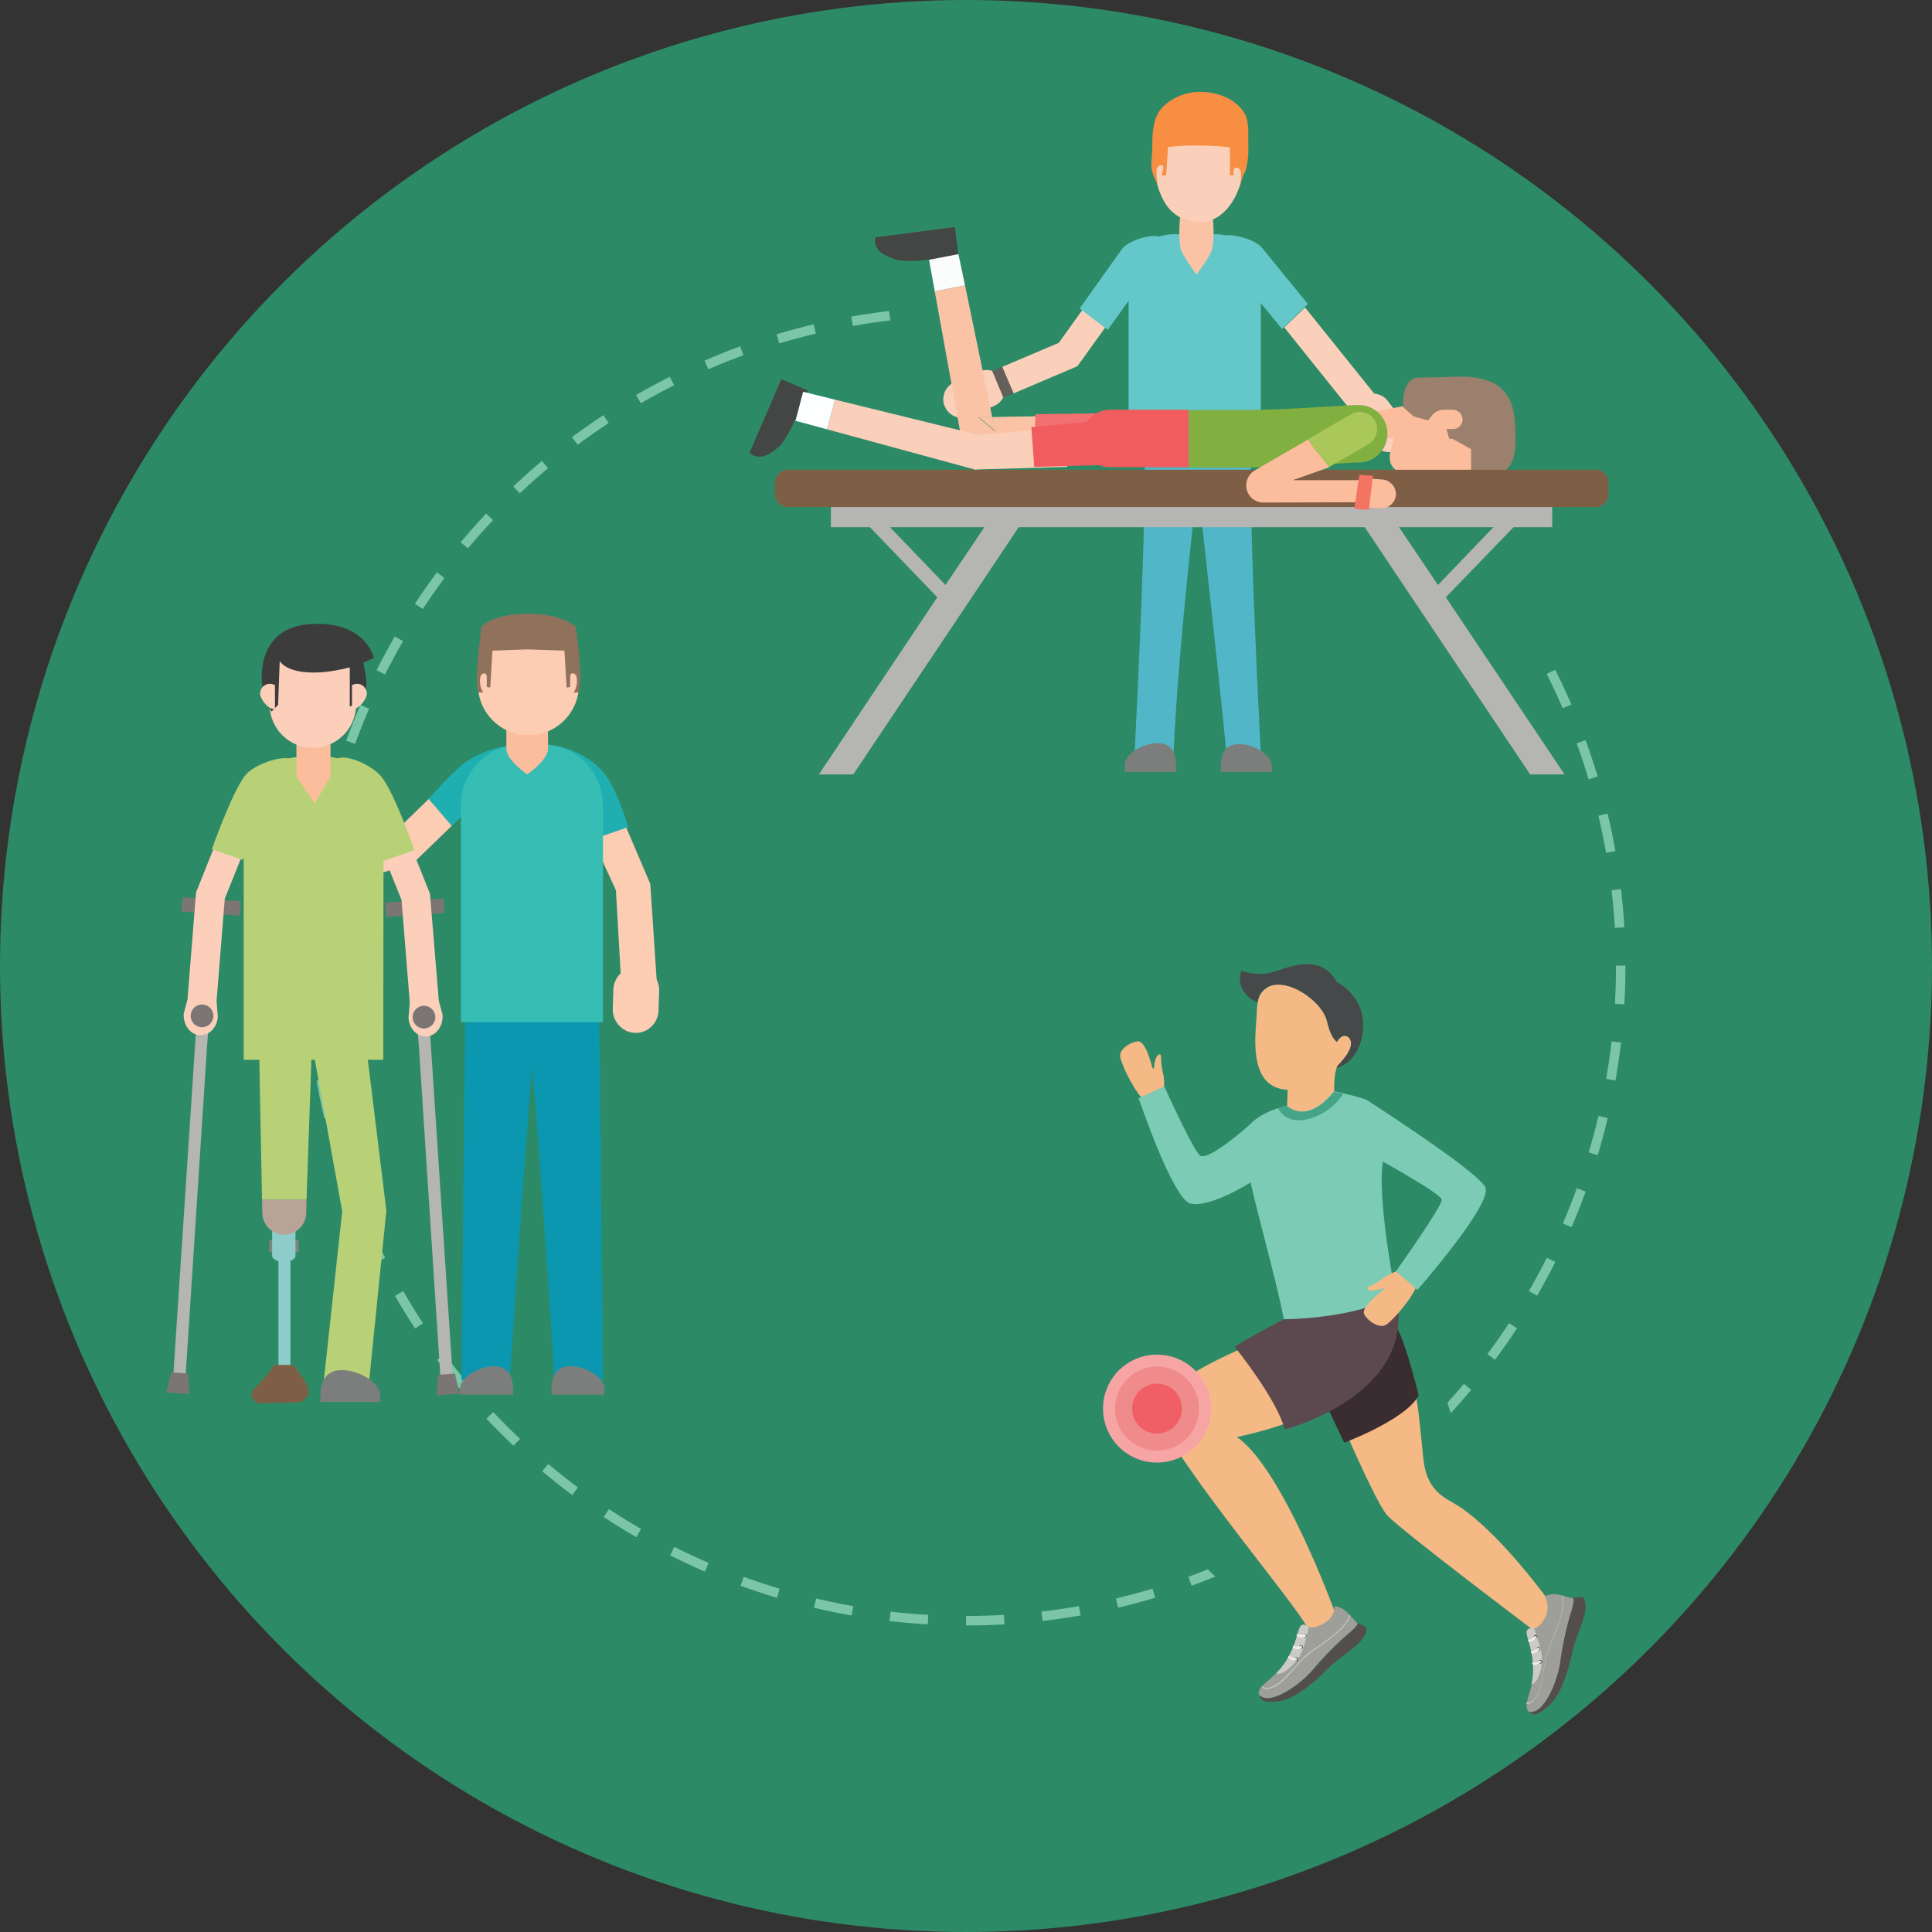 <?xml version="1.0" encoding="utf-8"?>
<!-- Generator: Adobe Illustrator 19.2.1, SVG Export Plug-In . SVG Version: 6.00 Build 0)  -->
<svg version="1.1" id="Layer_1" xmlns="http://www.w3.org/2000/svg" xmlns:xlink="http://www.w3.org/1999/xlink" x="0px" y="0px"
	 viewBox="0 0 612 612" style="enable-background:new 0 0 612 612;" xml:space="preserve">
<rect x="0" y="0" width="612" height="612" fill="#333333" stroke="none"/>
<style type="text/css">
	.st0{fill:#2D8A67;}
	.st1{fill:none;stroke:#7BC6A8;stroke-width:3;stroke-miterlimit:10;stroke-dasharray:12.065,12.065;}
	.st2{fill:#0A97AF;}
	.st3{fill:#7C7E7D;}
	.st4{fill:#FBBD9C;}
	.st5{fill:#1FAFB0;}
	.st6{fill:#FCCCB3;}
	.st7{fill:#36BDB4;}
	.st8{fill:#8F715C;}
	.st9{fill:#838383;}
	.st10{fill:#8CCCC9;}
	.st11{fill:#B5B5B4;}
	.st12{fill:#7B7674;}
	.st13{fill:#B8D177;}
	.st14{fill:#B7A497;}
	.st15{fill:#FBCFB9;}
	.st16{fill:#3D3C3C;}
	.st17{fill:#7F5E46;}
	.st18{fill:#FBD0BB;}
	.st19{fill:#64C7C9;}
	.st20{fill:#51B6C7;}
	.st21{fill:#FBC3A6;}
	.st22{fill:#F78E41;}
	.st23{fill:#655F5C;}
	.st24{fill:#9B806D;}
	.st25{fill:#444645;}
	.st26{fill:#FBFCFC;}
	.st27{fill:#F27071;}
	.st28{fill:#FDFEFF;}
	.st29{fill:#F15C5E;}
	.st30{fill:#81AF40;}
	.st31{fill:#AAC859;}
	.st32{fill:#F37463;}
	.st33{fill:#F5B985;}
	.st34{fill:#9D9F98;}
	.st35{fill:#534E4D;}
	.st36{fill:#CACAC7;}
	.st37{fill:#F1E8E8;}
	.st38{fill:#3A2D31;}
	.st39{fill:#5B494F;}
	.st40{fill:#46494A;}
	.st41{fill:#7CCBB5;}
	.st42{fill:#45A386;}
	.st43{fill:#F7A4A5;}
	.st44{fill:#EF8B8A;}
	.st45{fill:#F05F65;}
</style>
<g>
	<circle class="st0" cx="306" cy="306" r="306"/>
	<g>
		<circle class="st1" cx="306" cy="306" r="207.4"/>
	</g>
	<g id="XMLID_460_">
		<g id="XMLID_494_">
			<g id="XMLID_511_">
				<g id="XMLID_510_">
					<path id="XMLID_513_" class="st2" d="M191,437.2c0,0-1-115.5-1.3-116.5h-42.2c-0.3,1-1.3,116.5-1.3,116.5l15.4-1.6
						c0,0,4.4-68.3,7-97.9c2.6,29.7,7,97.9,7,97.9L191,437.2z"/>
					<path id="XMLID_507_" class="st3" d="M145.7,440c0-3.8,6.1-7.2,10.8-7.2s6,3.4,6,7.2c0,0.1,0,1.7,0,1.8h-16.7
						C145.7,441.8,145.7,440.1,145.7,440z"/>
				</g>
			</g>
			<g id="XMLID_555_">
				<g id="XMLID_559_">
					<path id="XMLID_560_" class="st4" d="M89,287.2c-2.8-0.3-5.2-2.2-6.1-5.1c-1.2-3.8,1-7.9,4.8-9l6-1.8c3.8-1.2,7.9,1,9,4.8
						c1.2,3.8-1,7.9-4.8,9l-6,1.8C91,287.3,89.9,287.4,89,287.2z"/>
				</g>
				<g id="XMLID_556_">
					<path id="XMLID_558_" class="st5" d="M156.3,248.9c2.2-2.2,9.1-8.4,7.6-11.1c-1.8-3.5-11.5,0.5-15.5,3
						c-3.8,2.3-12.7,12.3-12.7,12.3l7.4,8.5L156.3,248.9z"/>
					<path id="XMLID_557_" class="st6" d="M135.8,253.1l-10.7,10.4L94.2,273c-3,0.9-4.6,4.1-3.7,7c0.7,2.2,2.6,3.7,4.7,3.9
						c0.8,0.1,1.5,0,2.3-0.2l33.4-10.3l12.2-11.8L135.8,253.1z"/>
				</g>
			</g>
			<g id="XMLID_499_">
				<path id="XMLID_505_" class="st6" d="M194.7,322.7c1.1,2.6,3.6,4.4,6.5,4.5c4,0.1,7.3-3.1,7.4-7.1l0.2-6.3
					c0.1-4-3.1-7.3-7.1-7.4s-7.3,3.1-7.4,7.1l-0.2,6.3C194.1,320.8,194.3,321.8,194.7,322.7z"/>
				<g id="XMLID_500_">
					<path id="XMLID_502_" class="st5" d="M182.6,248.5c-0.9-3-11.5-11.2-8.5-12.1c3-0.9,12.9,2.7,17.5,8.8
						c4.1,5.4,7.4,16.8,7.4,16.8l-11.2,4L182.6,248.5z"/>
					<path id="XMLID_501_" class="st6" d="M198.4,262.2L206,280l2.1,31.8c0.4,3.1-1.7,5.9-4.8,6.4c-2.3,0.3-4.4-0.8-5.6-2.6
						c-0.4-0.6-0.7-1.4-0.8-2.2l-1.8-31.4l-7.4-16.1L198.4,262.2z"/>
				</g>
			</g>
			<path id="XMLID_440_" class="st7" d="M191.1,323.8H146V255c0-10.6,8.6-19.2,19.2-19.2h6.6c10.6,0,19.2,8.6,19.2,19.2v68.8H191.1z
				"/>
			<path id="XMLID_458_" class="st4" d="M160.4,227v10.2c0,3.6,6.6,8.1,6.6,8.1s6.6-4.5,6.6-8.1V227H160.4z"/>
			<circle id="XMLID_388_" class="st6" cx="167.4" cy="216.9" r="16"/>
			<g id="XMLID_453_">
				<path class="st8" d="M182.4,198.6c0,0-4-4.2-15.3-4.2s-14.6,4.2-14.6,4.2s-1.5,11.5-1.5,16.6c0,1.4,0.2,2.8,0.5,4.1l1.6,0.1
					c0,0-1.4-1.8-1-4.7c0.1-0.7,0.5-1.3,1.2-1.4c0.8-0.1,0.9,0.7,0.9,1.4v2.9l1.1,0.2l0.7-11.7l11-0.4l11.8,0.4l0.7,11.7l1.1-0.2
					v-2.9c0-0.8,0.1-1.5,0.9-1.4c0.7,0.1,1.1,0.7,1.2,1.4c0.4,2.9-1,4.7-1,4.7l1.6-0.1c0.3-1.3,0.5-2.7,0.5-4.1
					C184,210.2,182.4,198.6,182.4,198.6z"/>
			</g>
		</g>
		<g id="XMLID_508_">
			<g id="XMLID_492_">
				<rect id="XMLID_515_" x="85.3" y="392.8" class="st9" width="9.3" height="3.9"/>
			</g>
			<g id="XMLID_475_">
				<path id="XMLID_514_" class="st10" d="M89.9,399.7c-2.1,0-3.7-0.9-3.7-1.9v-9.3c0-1.1,1.7-1.9,3.7-1.9c2.1,0,3.7,0.9,3.7,1.9
					v9.3C93.6,398.9,92,399.7,89.9,399.7z"/>
			</g>
			<g id="XMLID_473_">
				<polygon id="XMLID_484_" class="st11" points="66.4,321.1 62.5,320.8 61.8,331 54.7,438.6 58.6,438.8 65.6,331.2 				"/>
				<polygon id="XMLID_476_" class="st12" points="60,441.6 52.7,441.1 54.2,434.7 59.5,435.1 				"/>
				<path id="XMLID_477_" class="st12" d="M76,290.1l0.3-4.6l-18.5-1.3l-0.3,4.6l6.1,0.4l-1,29c-1.2,0.6-2.1,1.8-2.2,3.3
					c-0.2,2.2,1.5,4.1,3.7,4.3c2.2,0.2,4.1-1.5,4.3-3.7c0.1-1.5-0.6-2.8-1.7-3.6l3.2-28.9L76,290.1z"/>
			</g>
			<path id="XMLID_463_" class="st13" d="M121.4,335.7H77.2v-77.1c0-10.4,8.4-18.9,18.9-18.9h6.5c10.4,0,18.9,8.4,18.9,18.9
				L121.4,335.7L121.4,335.7z"/>
			<g id="XMLID_466_">
				<path id="XMLID_495_" class="st13" d="M98.8,331.1c-0.1-3.8-6.1-4.9-9.9-4.9c-3.8,0.1-6.9,3.3-6.8,7.1L83,380h14.1L98.8,331.1z"
					/>
				<path id="XMLID_496_" class="st14" d="M83,380l0.1,4.3c0.1,3.8,3.2,6.8,7,6.8h0.1c3.8-0.1,6.9-3.3,6.8-7.1l0.1-4L83,380L83,380z
					"/>
			</g>
			<g id="XMLID_468_">
				<path id="XMLID_472_" class="st13" d="M117,436.8l-14.4,0.3l5.8-53.4l-9.5-52.6l17.2,1.2l6.2,50.5c0.1,0.5,0.1,1,0,1.6
					L117,436.8z"/>
			</g>
			<g id="XMLID_469_">
				<polygon id="XMLID_450_" class="st4" points="104.7,246 99.7,254.5 93.9,246 93.9,231.3 104.7,231.3 				"/>
				<g id="XMLID_465_">
					<path id="XMLID_461_" class="st15" d="M100.4,200.2h-2.6c-6.8,0-12.4,5.5-12.4,12.4v10.6c0,7.5,6.1,13.7,13.7,13.7l0,0
						c7.5,0,13.7-6.1,13.7-13.7v-10.6C112.7,205.7,107.2,200.2,100.4,200.2z"/>
					<path id="XMLID_464_" class="st16" d="M118.4,208.4c0,0-2.1-10.8-18-10.8c-16,0-17.5,11.9-17.5,17s3.1,10.8,3.1,10.8l2.1-2.1
						l0.5-13.9c0,0,2.1,4.1,12.4,3.6c3.7-0.2,7.1-0.9,9.8-1.6v12.4c0,0,4.6-1.5,5.2-5.7c0.3-2.1-0.3-5.5-0.9-8.2
						C117.1,209.1,118.4,208.4,118.4,208.4z"/>
					<path id="XMLID_467_" class="st15" d="M85.5,216.6c-1.7,0-3.1,1.4-3.1,3.1c0,1.7,2.6,5.2,4.7,4.9V217
						C86.6,216.8,86,216.6,85.5,216.6z"/>
					<path id="XMLID_459_" class="st15" d="M113.1,216.6c1.7,0,3.1,1.4,3.1,3.1c0,1.7-2.6,5.2-4.7,4.9V217
						C112,216.8,112.6,216.6,113.1,216.6z"/>
				</g>
			</g>
			<g id="XMLID_470_">
				<path id="XMLID_483_" class="st15" d="M68.1,267.7l-6,15l-2.7,33.9l-1.2,4.5c-0.2,3.5,2,6.6,5,6.8c0.1,0,0.3,0,0.4,0
					c2.8,0,5.2-2.5,5.4-5.9l-0.4-4.9l2.6-32.4l5.7-14.2L68.1,267.7z"/>
				<path id="XMLID_485_" class="st13" d="M86.1,249.5c1.1-2.7,8.5-8.1,5.9-9.1c-2.7-1.1-11.4,1.6-14.3,5.2
					c-4,4.9-10.6,23.4-10.6,23.4l9.8,3.4L86.1,249.5z"/>
			</g>
			<circle id="XMLID_474_" class="st12" cx="64" cy="321.8" r="3.6"/>
			<g id="XMLID_486_">
				<polygon id="XMLID_491_" class="st11" points="131.9,321.5 135.8,321.2 136.5,331.4 143.6,439 139.7,439.2 132.7,331.6 				"/>
				<polygon id="XMLID_490_" class="st12" points="138.3,442 145.6,441.5 144.1,435.1 138.8,435.5 				"/>
				<path id="XMLID_487_" class="st12" d="M122.3,290.5l-0.3-4.6l18.5-1.3l0.3,4.6l-6.1,0.4l1,29c1.2,0.6,2.1,1.8,2.2,3.3
					c0.2,2.2-1.5,4.1-3.7,4.3c-2.2,0.2-4.1-1.5-4.3-3.7c-0.1-1.5,0.6-2.8,1.7-3.6l-3.2-28.9L122.3,290.5z"/>
			</g>
			<g id="XMLID_480_">
				<path id="XMLID_482_" class="st15" d="M130.2,268.1l6,15L139,317l1.2,4.5c0.2,3.5-2,6.6-5,6.8c-0.1,0-0.3,0-0.4,0
					c-2.8,0-5.2-2.5-5.4-5.9l0.4-4.9l-2.6-32.4l-5.7-14.2L130.2,268.1z"/>
				<path id="XMLID_481_" class="st13" d="M112.2,249.9c-1.1-2.7-7.8-8.6-5.1-9.7c2.7-1.1,10.2,1.8,13.6,5.7
					c4.1,4.8,10.6,23.4,10.6,23.4l-9.8,3.4L112.2,249.9z"/>
			</g>
			<circle id="XMLID_478_" class="st12" cx="134.3" cy="322.2" r="3.6"/>
			<g id="XMLID_493_">
				<path id="XMLID_512_" class="st10" d="M90.1,434.5c-1.1,0-1.9-0.9-1.9-1.9v-36.3c0-1.1,0.9-1.9,1.9-1.9c1.1,0,1.9,0.9,1.9,1.9
					v36.3C92,433.7,91.1,434.5,90.1,434.5z"/>
			</g>
			<path id="XMLID_503_" class="st17" d="M93.1,432.4c0-0.1-6.3,0-6.3,0c-1,2-4.2,5.4-6.2,7.5c-2.4,2.5,0.8,4.6,0.8,4.6l13.7-0.3
				c0,0,3-1.3,2.6-3.9C97,437,95.2,436,93.1,432.4z"/>
			<path id="XMLID_471_" class="st3" d="M120.4,442.1c0-4.3-6.9-8.1-12.1-8.1s-6.8,3.8-6.8,8.1c0,0.1,0,1.9,0,2h18.9
				C120.4,444,120.4,442.2,120.4,442.1z"/>
		</g>
		<path id="XMLID_543_" class="st3" d="M191.5,440c0-3.8-6.1-7.2-10.8-7.2s-6,3.4-6,7.2c0,0.1,0,1.7,0,1.8h16.7
			C191.5,441.8,191.5,440.1,191.5,440z"/>
	</g>
	<polygon class="st0" points="284,90.4 288,110.5 349.5,116.2 408.1,139.2 467.5,194.4 484.5,211.5 498,200.2 462.2,145.3 
		412.8,111.2 354.9,92.3 315.3,86.4 	"/>
	<g id="XMLID_518_">
		<g id="XMLID_462_">
			<g id="XMLID_366_">
				<path id="XMLID_371_" class="st18" d="M436.6,126.3l-23.2-28.9l-6.6,6.3l22.7,28.3c0.9,1.1,2.2,1.7,3.6,1.7c1,0,2-0.3,2.8-1
					C437.9,131.1,438.2,128.3,436.6,126.3z"/>
				<g id="XMLID_362_">
					<path id="XMLID_363_" class="st18" d="M440,143.2c-1.8,0-3.6-0.8-4.7-2.3l-5.1-6.7c-2-2.6-1.5-6.3,1.1-8.3s6.3-1.5,8.3,1.1
						l5.1,6.7c2,2.6,1.5,6.3-1.1,8.3C442.5,142.8,441.3,143.2,440,143.2z"/>
				</g>
				<path id="XMLID_368_" class="st19" d="M399.6,78.3c-2-2.4-11-5.4-14.1-2.8c-2.4,2,3.3,7.4,5.2,9.9l15.4,18.8l8.2-7.9L399.6,78.3
					z"/>
			</g>
			<g id="XMLID_489_">
				<path id="XMLID_360_" class="st20" d="M396.7,137.3l-17.2,0.1l-17.3-0.1c-0.2,1,2.2,1.9-2.8,101.5h12.3
					c1.9-38,7.1-80.4,7.5-84.3c0,0.1,0.4,0.1,0.3,0c0.4,3.9,5.3,47,9,83.9l10.9,0.5C394.3,139.3,396.9,138.3,396.7,137.3z"/>
				<path id="XMLID_488_" class="st19" d="M399.4,144.8h-41.9V88.5c0-7.9,6.4-14.3,14.3-14.3h13.3c7.9,0,14.3,6.4,14.3,14.3
					L399.4,144.8L399.4,144.8z"/>
				<path id="XMLID_506_" class="st3" d="M402.9,242.7c0-3.7-5.9-7-10.4-7s-5.8,3.3-5.8,7c0,0.1,0,1.7,0,1.8h16.2
					C402.9,244.4,402.9,242.8,402.9,242.7z"/>
				<path id="XMLID_497_" class="st3" d="M356.3,242.4c0-3.7,5.9-7,10.4-7s5.8,3.3,5.8,7c0,0.1,0,2,0,2.1h-16.2
					C356.3,244.4,356.3,242.5,356.3,242.4z"/>
			</g>
			<g id="XMLID_355_">
				<path id="XMLID_357_" class="st21" d="M383.9,79.1c-0.6,2.2-4.9,7.9-4.9,7.9s-4.2-5.7-4.9-7.9c-1.2-4.2,0-13.1,0-13.1h9.7
					C383.9,66,385.1,74.8,383.9,79.1z"/>
				<g id="XMLID_359_">
					<path id="XMLID_479_" class="st18" d="M394.2,49.4c0,1.8-0.1,4.2-0.7,6.9c-2.5,10-8.4,14.3-13.5,14c-6.3-0.3-11.2-3-13.7-12.9
						c-0.4-1.6-0.5-6.3-0.5-8c0-9.9,5.5-16.7,14.2-16.7C388.7,32.6,394.2,39.5,394.2,49.4z"/>
					<path id="XMLID_498_" class="st22" d="M380,29.1c-5.3,0-10.2,2.7-12.6,5.9s-2.4,8.5-2.4,12.2c0,0.6-0.2,3.1-0.3,4.9
						c0,1.2,0.2,2.4,0.7,3.5l1.4,3.3c0,0-0.9-5.1-0.2-5.9c0.7-0.9,1.9-1,1.9,0s-0.5,2.6-0.5,2.6l1.4-0.1l0.6-8.9
						c0,0,3.5-0.6,10.2-0.5s9.4,0.6,9.4,0.6v8.8l1.2,0.1c0,0-0.4-1.8,0.3-2.3c0.7-0.4,1.7-0.3,2,1.4c0.2,1.7-0.5,4.2-0.5,4.2
						l1.2-3.3c0.4-0.7,0.8-1.6,1-2.4c0.9-4.1,0.6-6.7,0.6-7.7c0-2.8,0.3-7.1-1.1-9.5C392,32,386.7,29.1,380,29.1z"/>
				</g>
			</g>
			<g id="XMLID_361_">
				<g id="XMLID_364_">
					<path id="XMLID_365_" class="st18" d="M299,125c0.4-1.7,1.7-3.2,3.4-4l7.8-3.3c3-1.3,6.5,0.1,7.8,3.1s-0.1,6.5-3.1,7.8
						l-7.8,3.3c-3,1.3-6.5-0.1-7.8-3.1C298.7,127.5,298.7,126.2,299,125z"/>
				</g>
				<polygon id="XMLID_367_" class="st23" points="314.3,117.5 317.8,125.9 321.1,124.6 317.5,116.2 				"/>
				<polygon id="XMLID_369_" class="st18" points="351.5,101.8 344.2,96.3 335.4,108.6 317.5,116.2 321.1,124.6 341.3,116 				"/>
				<path id="XMLID_370_" class="st19" d="M368,75.3c-2.5-1.8-10.8,1-12.6,3.6L342,97.7l8.9,6.8l13.7-19.1
					C366.4,82.8,370.5,77.1,368,75.3z"/>
			</g>
		</g>
		<g id="XMLID_517_">
			<g id="XMLID_516_">
				<rect id="XMLID_353_" x="263.2" y="158.8" class="st11" width="228.5" height="8.2"/>
				<g id="XMLID_354_">
					<polygon id="XMLID_356_" class="st11" points="299.5,185.3 277.7,162.6 274.4,165.8 296.9,189.2 259.4,245.3 270.3,245.3 
						323.5,165.8 316,160.8 					"/>
					<polygon id="XMLID_358_" class="st11" points="458,189.2 480.6,165.8 477.3,162.6 455.5,185.3 439,160.8 431.5,165.8 
						484.7,245.3 495.6,245.3 					"/>
				</g>
			</g>
			<g id="XMLID_509_">
				
					<rect id="XMLID_372_" x="431.3" y="129.8" transform="matrix(0.983 -0.182 0.182 0.983 -17.109 82.167)" class="st4" width="16.2" height="9.1"/>
				<path id="XMLID_373_" class="st4" d="M451.6,150.9c-7.4,0-13.1-1.7-10.9-8.8c1-3.4,2.9-15.4,10.9-17.3c0.7-0.2,10.4-0.6,11-0.5
					c6.4,1,11.3,6.5,11.3,13.2c0,6.5-4.6,11.9-10.7,13.1C462.4,150.8,452.5,150.9,451.6,150.9z"/>
				<path id="XMLID_379_" class="st24" d="M480,136.7c0-9.6-2.7-17.4-17.4-17.4c-2.1,0-7.3,0.3-12.9,0.3c-6.1,0-5.2,9.4-5.2,9.4
					l3.3,2.9l4.6,1.3l0.9-1.2c0.9-1.4,2.4-2.2,4-2.2h2.8c1.7,0,3.1,1.2,3.2,2.9c0.1,1.8-1.3,3.2-3,3.2h-2.1l0.9,3.1h1l5.9,3.3v6.3
					c0,2.7,2.7,3.9,5.3,3.1C480.9,149,480,143.1,480,136.7z"/>
				<g id="XMLID_376_">
					<path id="XMLID_377_" class="st25" d="M303.6,81l-9.9,1.3c0,0-6.8,0.9-9.9-0.1c-6.3-1.9-6.8-4.5-6.6-7l25.3-3.3L303.6,81z"/>
				</g>
				<g id="XMLID_378_">
					<path id="XMLID_386_" class="st25" d="M255.9,123.7l-4,9.2c0,0-2.7,6.3-5.1,8.5c-4.9,4.5-7.3,3.5-9.4,2.1l10.1-23.4
						L255.9,123.7z"/>
				</g>
				<path id="XMLID_342_" class="st17" d="M505.5,160.6h-256c-2.2,0-4-1.8-4-4v-3.8c0-2.2,1.8-4,4-4h256c2.2,0,4,1.8,4,4v3.8
					C509.5,158.8,507.7,160.6,505.5,160.6z"/>
				<polygon id="XMLID_383_" class="st26" points="303.6,80.5 294.3,82.3 296.1,92.3 305.7,90.4 				"/>
				<polygon id="XMLID_387_" class="st21" points="315.3,136.5 314.3,132.1 310,132.1 				"/>
				<path id="XMLID_393_" class="st21" d="M314.3,132.1l0.9,4.5l-5.3-4.4L314.3,132.1l-8.6-41.7l-9.6,1.9l8.4,46.4
					c0.4,2.4,2.5,4.3,5,4.4h0.2l27.3,1.3l0.4-12.7L314.3,132.1z"/>
				<polygon id="XMLID_394_" class="st27" points="357.4,130.8 328,131.2 327.6,143.9 357.1,145.3 				"/>
				<polygon id="XMLID_384_" class="st18" points="311,138 310.1,137.8 309.4,137.8 				"/>
				<polygon id="XMLID_380_" class="st28" points="254.4,124.1 252,133.3 262,136 264.5,126.6 				"/>
				<polygon id="XMLID_389_" class="st18" points="337.2,135.3 310.1,137.8 311,138 309.4,137.8 310.1,137.8 264.5,126.6 262,136 
					308.3,148.6 309,148.8 310,148.7 338.1,147.9 				"/>
				<g id="XMLID_374_">
					<path id="XMLID_381_" class="st29" d="M351.6,129.8c-5,0-9.1,4.1-9.1,9.1s4.1,9.1,9.1,9.1h25v-18.2L351.6,129.8L351.6,129.8z"
						/>
					<path id="XMLID_382_" class="st30" d="M430.4,128.3c-0.3,0-0.4,0-3.2,0.1c-8.5,0.4-20.7,1.5-35.1,1.5h-15.5v18.2h15.5
						c14.8,0,27.3-1.1,35.9-1.5c1.4-0.1,2.3-0.1,2.6-0.1c4.9-0.1,8.9-4.1,8.9-9.1C439.5,132.3,435.5,128.3,430.4,128.3z"/>
				</g>
				<polygon id="XMLID_385_" class="st29" points="355.9,132.6 326.7,135.3 327.6,147.9 356.8,147.1 				"/>
				<g id="XMLID_375_">
					<path id="XMLID_396_" class="st31" d="M433.5,140.7c2.6-1.5,3.5-4.9,2-7.5s-4.9-3.5-7.5-2l-13.6,7.9c1.8,3.1,4.5,5.7,6.7,8.8
						L433.5,140.7z"/>
					<path id="XMLID_399_" class="st4" d="M437.9,151.9l-4.1-0.3l-1.1,9.1l4.6,0.3c0.1,0,0.2,0,0.3,0c2.4,0,4.4-1.8,4.6-4.3
						C442.3,154.3,440.4,152.1,437.9,151.9z"/>
					<path id="XMLID_398_" class="st4" d="M409.5,152.1l11.6-4.1c-2.2-3.1-4.9-5.6-6.7-8.8l-16.9,9.8c-2.1,1.2-3.1,3.6-2.6,6
						c0.5,2.3,2.5,4,4.9,4.2l30.3-0.1l0.3-7L409.5,152.1L409.5,152.1z"/>
					<polygon id="XMLID_397_" class="st32" points="430.6,150.4 429,161.2 433.6,161.5 434.9,150.7 					"/>
				</g>
			</g>
		</g>
	</g>
	<polygon class="st0" points="374.6,489.2 389.8,504.2 428,484.9 449,471.9 461.6,454.5 456.9,438.9 414,463.3 	"/>
	<g>
		<g>
			<g>
				<g>
					<g>
						<g>
							<path class="st33" d="M416.2,429.9c0,0,18.6,45.4,23.4,50.3c4.8,5,45.6,35.8,45.6,35.8s4.6,0.1,6.6-7.3
								c0,0-17.9-25.3-32.1-33c-9.4-5.1-8.5-12.1-9.5-20.3c-0.8-6.6-3-46.9-26.3-52.8C423.9,402.6,416.4,422.3,416.2,429.9z"/>
							<g>
								<path class="st34" d="M489.3,505.7c0,0,2.1-1.2,4.7-0.5s3.8,1.1,4.4,1.1c0,0,0.7,0.3-0.7,4.7c-1.4,4.3-2.7,10.5-3.4,15.8
									c-0.7,5.2-5.2,16.9-10,15.5c0,0-1.2-0.9-0.5-3.6c0.7-2.8,2.5-6.7,1.8-12.7s-2.7-8.6-1.6-9.7c1.1-1.1,2.9,1,5.6-4.2
									C491.2,508.4,489.3,505.7,489.3,505.7z"/>
								<path class="st35" d="M484.2,542.2c4.9,1.4,9.3-10.2,10-15.5c0.7-5.2,2-11.4,3.4-15.8c1.4-4.3,0.7-4.7,0.7-4.7
									s2.6-0.4,3-0.3c0.3,0.1,1.8,1.9,0.3,6.8c-1.5,4.9-2.7,6.7-3.6,11c-1,4.4-3.2,12.9-7.2,16.4
									C486.7,543.8,485.8,543.4,484.2,542.2z"/>
								<path class="st36" d="M485.1,533.5L485.1,533.5c0.5-2.1,0.7-4.6,0.4-7.6c-0.7-6-2.7-8.6-1.6-9.7c0.4-0.5,1.1-0.4,2-0.5l0,0
									l1,2.7c0.6,2.6,2.4,6.2,1.1,10.9C486.7,533.8,485.1,533.5,485.1,533.5z"/>
								<path class="st35" d="M486.2,519.1c0.3,0.1,0.6-0.1,0.7-0.4c0.1-0.3,0-0.7-0.3-0.8s-0.6,0.1-0.7,0.4
									C485.8,518.7,485.9,519,486.2,519.1z"/>
								<path class="st37" d="M486.3,518.2c0,0-1.4,1.3-2.2,1.2c0,0-0.3,0.3,0.2,0.7c0,0,1.2,0.2,2.4-1.3
									C486.8,518.8,486.9,518.3,486.3,518.2z"/>
								<path class="st35" d="M487.1,522.9c0.3,0.1,0.6-0.1,0.7-0.4c0.1-0.3,0-0.7-0.3-0.8s-0.6,0.1-0.7,0.4
									C486.7,522.4,486.8,522.8,487.1,522.9z"/>
								<path class="st37" d="M487.2,521.9c0,0-1.4,1.3-2.2,1.2c0,0-0.3,0.3,0.2,0.7c0,0,1.2,0.2,2.4-1.3
									C487.7,522.5,487.8,522,487.2,521.9z"/>
								<path class="st35" d="M487.6,526.9c0.3,0.2,0.6,0.1,0.8-0.2c0.2-0.3,0.1-0.7-0.2-0.8c-0.3-0.2-0.6-0.1-0.8,0.2
									C487.3,526.3,487.4,526.7,487.6,526.9z"/>
								<path class="st37" d="M487.9,526c0,0-1.6,0.9-2.4,0.6c0,0-0.4,0.2,0,0.7c0,0,1.1,0.5,2.6-0.7
									C488.2,526.7,488.5,526.2,487.9,526z"/>
								<path class="st36" d="M483.5,539.3c0.3,0.1,1.4,0.4,2.9-1.5c1.4-1.9,1.9-4.6,2.6-9c0.2-0.9,0.3-1.9,0.5-2.9
									c0.4-2.2,1.4-4.7,2.5-7.3c1.8-4.4,3.7-9,2.8-13.2c0.1,0,0.1,0,0.2,0.1c0.8,4.2-1.1,8.7-2.9,13.2c-1.1,2.6-2.1,5-2.5,7.2
									c-0.2,1-0.3,2-0.5,2.9c-0.5,2.7-0.8,4.9-1.4,6.6c-0.3,1-0.7,1.9-1.3,2.6c-1.5,2-2.6,1.8-3,1.6
									C483.5,539.5,483.5,539.4,483.5,539.3z"/>
							</g>
						</g>
						<path class="st38" d="M425.8,457c0,0,19.6-7.3,23.6-15c0,0-4.3-17.9-7.5-22.4l-22.6,23.7L425.8,457z"/>
					</g>
					<g>
						<path class="st33" d="M392.6,427.5c0,0-25,10.7-26.1,18.2c-1.3,9.3,45.8,64.3,47.6,70c0,0,7.7,3.4,8.8-4.9
							c0,0-16.6-45.7-31.1-55.6c0,0,11.7-2.3,21.9-6.8C413.8,448.3,407.4,434.3,392.6,427.5z"/>
						<g>
							<path class="st39" d="M411.4,415.6c0,0-11,5.2-20.3,11c0,0,13.2,16.3,15.9,26.2c0,0,42.4-10.9,35.2-42.5
								C442.2,410.4,427.1,416.9,411.4,415.6z"/>
						</g>
						<g>
							<path class="st34" d="M422.7,508.8c0,0,2.4,0.1,4.2,2.1c1.9,2,2.7,3,3.1,3.3c0,0,0.4,0.6-3.1,3.5s-7.9,7.4-11.3,11.5
								c-3.4,4-13.4,11.5-16.8,7.7c0,0-0.6-1.4,1.5-3.3c2.1-2,5.7-4.3,8.4-9.8c2.7-5.5,2.4-8.7,3.9-9.1c1.5-0.4,1.9,2.4,7-0.6
								C422.9,512.2,422.7,508.8,422.7,508.8z"/>
							<path class="st35" d="M398.9,536.9c3.4,3.8,13.4-3.6,16.8-7.7c3.4-4,7.8-8.6,11.3-11.5s3.1-3.5,3.1-3.5s2.4,1,2.7,1.3
								c0.2,0.3,0.5,2.6-3.4,5.9c-3.9,3.3-5.8,4.2-9,7.4s-9.6,9.2-14.9,10C400.1,539.6,399.6,538.8,398.9,536.9z"/>
							<path class="st36" d="M404.3,530L404.3,530c1.5-1.5,3.1-3.5,4.4-6.2c2.7-5.5,2.4-8.7,3.9-9.1c0.6-0.2,1.2,0.3,2,0.6l0,0
								l-0.6,2.8c-0.8,2.5-1.3,6.5-4.9,9.7C405.4,531.2,404.3,530,404.3,530z"/>
							<path class="st35" d="M412.9,518.5c0.2,0.2,0.5,0.3,0.8,0.1s0.3-0.6,0.1-0.8c-0.2-0.2-0.5-0.3-0.8-0.1
								C412.8,517.9,412.7,518.2,412.9,518.5z"/>
							<path class="st37" d="M413.5,517.7c0,0-1.9,0.3-2.5-0.1c0,0-0.5,0.1-0.2,0.7c0,0,0.9,0.8,2.7,0.2
								C413.6,518.5,414,518.2,413.5,517.7z"/>
							<path class="st35" d="M411.7,522.1c0.2,0.2,0.5,0.3,0.8,0.1s0.3-0.6,0.1-0.8c-0.2-0.2-0.5-0.3-0.8-0.1
								C411.5,521.5,411.5,521.9,411.7,522.1z"/>
							<path class="st37" d="M412.3,521.4c0,0-1.9,0.3-2.5-0.1c0,0-0.5,0.1-0.2,0.7c0,0,0.9,0.8,2.7,0.2
								C412.3,522.1,412.7,521.8,412.3,521.4z"/>
							<path class="st35" d="M410,525.8c0.1,0.3,0.5,0.4,0.8,0.3c0.3-0.1,0.4-0.5,0.3-0.8s-0.5-0.4-0.8-0.3
								C410,525.1,409.8,525.5,410,525.8z"/>
							<path class="st37" d="M410.7,525.2c0,0-1.8-0.1-2.3-0.7c0,0-0.4,0-0.3,0.6c0,0,0.7,1,2.6,0.9
								C410.6,525.9,411.1,525.7,410.7,525.2z"/>
							<path class="st36" d="M399.8,534.1c0.2,0.3,1,1.1,3.2,0.2c2.2-0.8,4-2.9,7.1-6.2c0.6-0.7,1.3-1.4,2-2.2
								c1.5-1.7,3.7-3.2,6-4.8c3.9-2.8,8-5.6,9.5-9.6c0.1,0.1,0.1,0.1,0.2,0.2c-1.5,4-5.6,6.8-9.5,9.6c-2.3,1.6-4.4,3.1-6,4.8
								c-0.7,0.8-1.4,1.5-2,2.2c-1.8,2-3.3,3.7-4.7,4.8c-0.8,0.7-1.6,1.2-2.5,1.5c-2.3,0.9-3.2,0.1-3.4-0.3
								C399.7,534.2,399.8,534.2,399.8,534.1z"/>
						</g>
					</g>
				</g>
				<g>
					<g>
						<path class="st33" d="M400.3,313.7c-1,1.1-2.1,2.2-2.2,7.3c-0.1,5.1-3.5,23.7,9.8,24.2l-0.4,11.4l15.4-5.8
							c0,0-1.1-11.1,1.1-13.5c2.2-2.3,5.3-6.2,3.4-8.5c0,0-1.8-2.2-3.9,1.2c0,0-1.9-1-3.1-6.4C418.9,316.6,405.8,308.1,400.3,313.7z
							"/>
						<path class="st40" d="M423.4,311c-5.4-9.7-16.1-4.1-20.8-2.9c-4.7,1.2-9.4-0.6-9.4-0.6c-2.2,7.2,5.1,10,5.1,10l0,0
							c0.4-2.2,1.1-3.1,1.9-3.8c5.5-5.6,18.6,2.9,20.2,9.9c1.2,5.4,3.1,6.4,3.1,6.4c2.1-3.4,3.9-1.2,3.9-1.2
							c1.9,2.4-1.2,6.2-3.4,8.5c-0.3,0.3-0.5,0.7-0.7,1.1c6.4-2,8.5-8.6,8.5-13.7C431.9,315.2,423.4,311,423.4,311z"/>
					</g>
					<g>
						<g>
							<path class="st33" d="M368.3,347.8c0,0,1-4.4,0.1-7.9c-0.9-3.7-0.4-5.4-0.8-5.8s-1.8,0.3-2,3.9c0,0-0.2,1.4-0.7-0.3
								c-0.5-1.7-1.8-6.7-3.8-7.7c-1.3-0.7-7,1.9-6.2,5c0.7,3.2,4.8,11.3,7.9,13.9L368.3,347.8z"/>
							<path class="st41" d="M397.6,354.7c0,0-13.5,12.5-17.2,11.5c-1.9-0.5-11.6-22.1-11.6-22.1l-8.1,3.8c0,0,10.9,32.3,16.5,33.4
								c6.9,1.3,20.5-7.7,20.5-7.7L397.6,354.7z"/>
						</g>
						<path class="st41" d="M407.7,350.3c0,0-11.4,2.1-13.5,9.1c-1.8,6.1,8.3,37.6,12.5,58.5c0,0,22.7,0,35.4-7.6
							c0,0-6.1-31.4-4-42.4c0,0-0.3-17.9-5.7-19.7c-4.5-1.5-9.9-2.5-9.9-2.5S415,356.1,407.7,350.3z"/>
						<g>
							<g>
								<path class="st33" d="M445.8,401.7c0,0-4.6,0.9-7.5,3.1c-3.1,2.4-4.9,2.6-5.1,3.1c-0.3,0.5,1,1.6,4.5,0.3c0,0,1.4-0.4,0,0.8
									c-1.4,1.2-5.6,4.4-5.7,6.7c-0.1,1.5,4.6,5.8,7.3,3.8c2.7-2,8.7-9.1,9.8-13.1L445.8,401.7z"/>
								<path class="st41" d="M438.1,368c0,0,18.3,10.1,18.6,12c0.3,1.9-14.5,22.7-14.5,22.7l6.8,5.9c0,0,24-27.4,21.5-32.5
									c-2.4-5.1-37.3-27.5-37.3-27.5L438.1,368z"/>
							</g>
						</g>
						<path class="st42" d="M414.7,354.4c7.5-2.1,10.8-7.9,10.8-7.9c-1.8-0.3-3-0.6-3-0.6s-7.5,10.2-14.8,4.5c0,0-1.2,0.2-2.8,0.7
							C404.9,351.1,407.2,356.5,414.7,354.4z"/>
					</g>
				</g>
			</g>
			<g>
				<circle class="st43" cx="366.5" cy="446.2" r="17.1"/>
				<circle class="st44" cx="366.5" cy="446.2" r="13.3"/>
				<circle class="st45" cx="366.5" cy="446.2" r="7.9"/>
			</g>
		</g>
	</g>
</g>
</svg>
